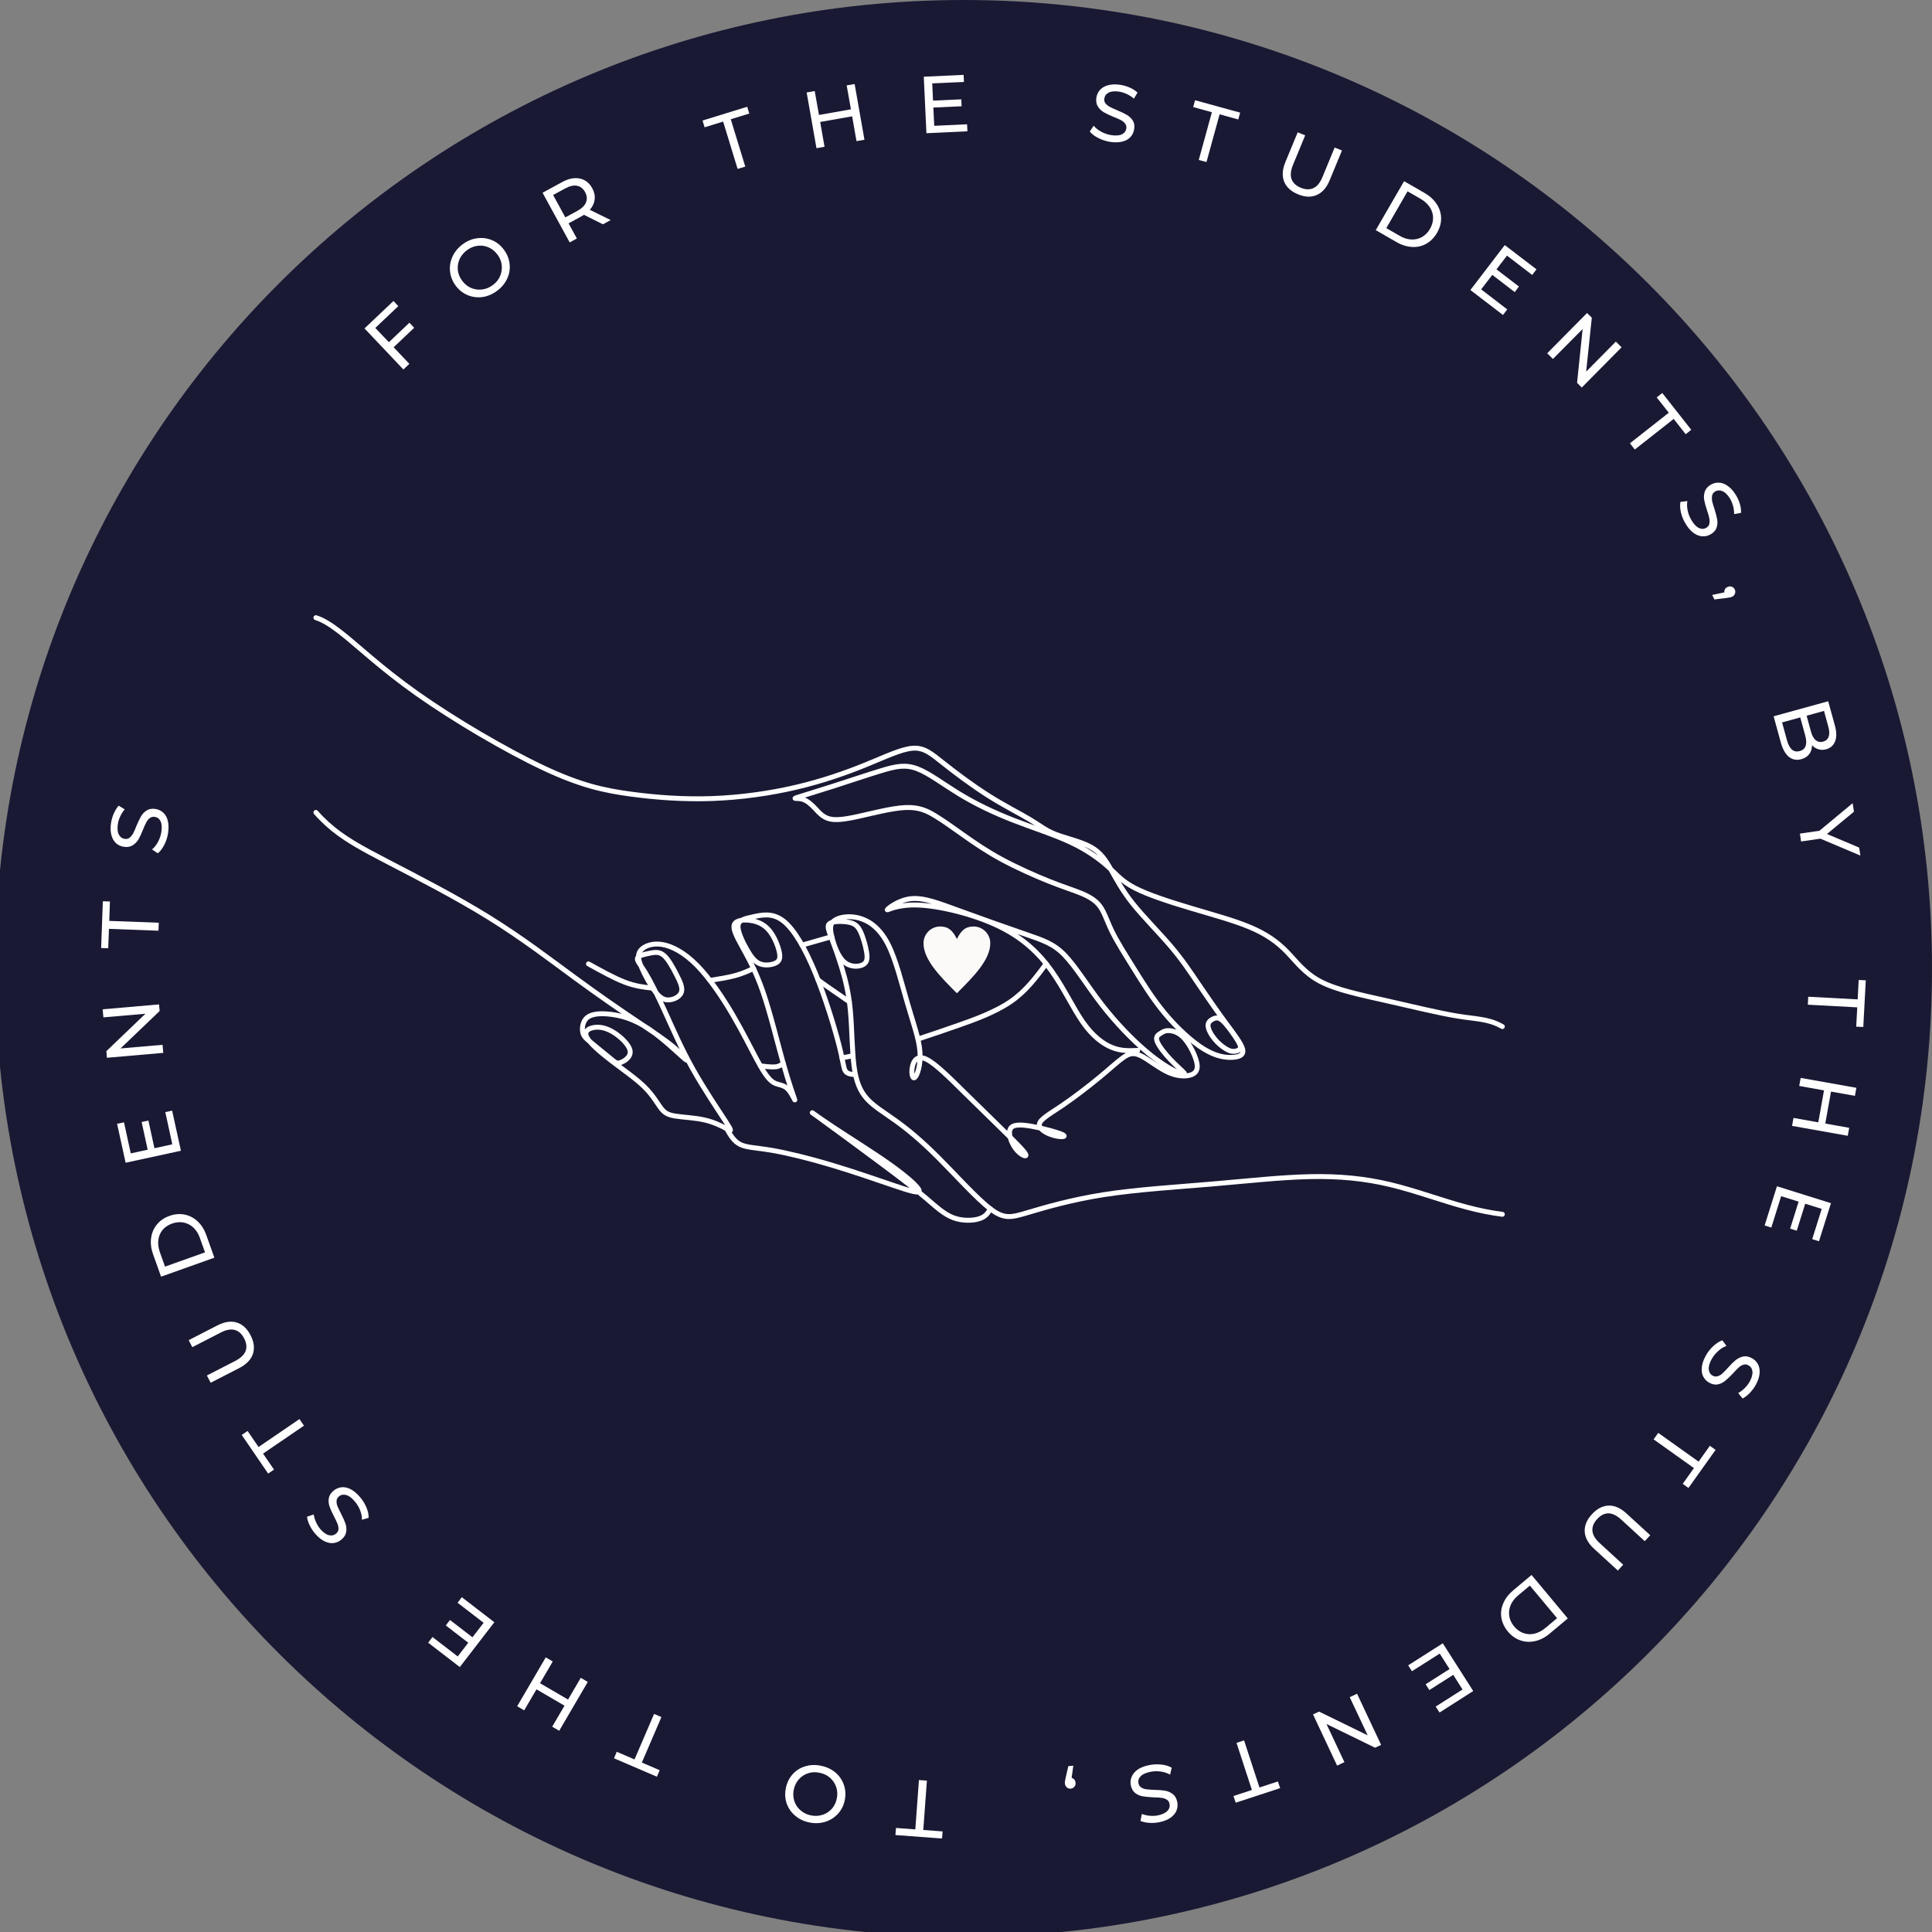 <svg xmlns="http://www.w3.org/2000/svg" xmlns:xlink="http://www.w3.org/1999/xlink" width="100" zoomAndPan="magnify" viewBox="0 0 375 375" height="100" preserveAspectRatio="xMidYMid meet" version="1.0">
	<rect x="0" y="0" width="375" height="375" fill="#808080" stroke="none"/>
	<defs>
		<g />
		<clipPath id="49feb31673">
			<path d="M 187.02 0 C 83.203 0 -0.957 84.16 -0.957 187.98 C -0.957 291.797 83.203 375.957 187.02 375.957 C 290.84 375.957 375 291.797 375 187.98 C 375 84.16 290.84 0 187.02 0 Z M 187.02 0 " clip-rule="nonzero" />
		</clipPath>
		<clipPath id="bf48e895e6">
			<path d="M 32.133 32.133 L 326.883 32.133 L 326.883 326.883 L 32.133 326.883 Z M 32.133 32.133 " clip-rule="nonzero" />
		</clipPath>
	</defs>
	<g clip-path="url(#49feb31673)">
		<rect x="-37.5" width="450" fill="#191934" y="-37.5" height="450" fill-opacity="1" />
	</g>
	<g fill="#FFFFFF" fill-opacity="1">
		<g transform="translate(77.11, 72.841)">
			<g>
				<path d="M -4.266 -9.188 L -1.625 -6.422 L 2.359 -10.203 L 3.281 -9.219 L -0.703 -5.438 L 2.344 -2.219 L 1.188 -1.125 L -6.359 -9.094 L -0.734 -14.422 L 0.203 -13.422 Z M -4.266 -9.188 " />
			</g>
		</g>
	</g>
	<g fill="#FFFFFF" fill-opacity="1">
		<g transform="translate(91.047, 60.27)">
			<g>
				<path d="M 5.422 -3.812 C 4.516 -3.145 3.562 -2.742 2.562 -2.609 C 1.562 -2.484 0.602 -2.613 -0.312 -3 C -1.238 -3.395 -2.008 -4.016 -2.625 -4.859 C -3.25 -5.723 -3.609 -6.648 -3.703 -7.641 C -3.797 -8.629 -3.629 -9.582 -3.203 -10.5 C -2.785 -11.414 -2.125 -12.207 -1.219 -12.875 C -0.344 -13.52 0.598 -13.906 1.609 -14.031 C 2.617 -14.156 3.578 -14.023 4.484 -13.641 C 5.391 -13.254 6.16 -12.625 6.797 -11.75 C 7.422 -10.895 7.781 -9.973 7.875 -8.984 C 7.977 -8.004 7.812 -7.055 7.375 -6.141 C 6.945 -5.234 6.297 -4.457 5.422 -3.812 Z M 4.594 -4.922 C 5.238 -5.391 5.707 -5.961 6 -6.641 C 6.301 -7.328 6.414 -8.035 6.344 -8.766 C 6.27 -9.504 6 -10.191 5.531 -10.828 C 5.051 -11.484 4.473 -11.957 3.797 -12.25 C 3.117 -12.551 2.414 -12.656 1.688 -12.562 C 0.957 -12.477 0.27 -12.203 -0.375 -11.734 C -1.031 -11.254 -1.516 -10.676 -1.828 -10 C -2.141 -9.32 -2.258 -8.613 -2.188 -7.875 C -2.113 -7.145 -1.836 -6.453 -1.359 -5.797 C -0.891 -5.16 -0.316 -4.691 0.359 -4.391 C 1.035 -4.098 1.742 -3.992 2.484 -4.078 C 3.234 -4.16 3.938 -4.441 4.594 -4.922 Z M 4.594 -4.922 " />
			</g>
		</g>
	</g>
	<g fill="#FFFFFF" fill-opacity="1">
		<g transform="translate(109.139, 47.836)">
			<g>
				<path d="M 7.891 -4.297 L 4.203 -6.141 C 3.953 -5.984 3.754 -5.863 3.609 -5.781 L 1.219 -4.484 L 2.828 -1.547 L 1.438 -0.781 L -3.828 -10.422 L -0.047 -12.484 C 1.191 -13.16 2.332 -13.395 3.375 -13.188 C 4.426 -12.977 5.238 -12.352 5.812 -11.312 C 6.219 -10.562 6.375 -9.828 6.281 -9.109 C 6.195 -8.391 5.883 -7.723 5.344 -7.109 L 9.391 -5.125 Z M 2.922 -6.906 C 3.797 -7.383 4.359 -7.938 4.609 -8.562 C 4.859 -9.195 4.797 -9.863 4.422 -10.562 C 4.035 -11.258 3.508 -11.664 2.844 -11.781 C 2.188 -11.906 1.422 -11.727 0.547 -11.25 L -1.781 -9.984 L 0.594 -5.641 Z M 2.922 -6.906 " />
			</g>
		</g>
	</g>
	<g fill="#FFFFFF" fill-opacity="1">
		<g transform="translate(127.256, 38.689)">
			<g />
		</g>
	</g>
	<g fill="#FFFFFF" fill-opacity="1">
		<g transform="translate(139.515, 33.912)">
			<g>
				<path d="M 0.844 -10.312 L -2.75 -9.203 L -3.156 -10.516 L 5.516 -13.188 L 5.922 -11.875 L 2.328 -10.766 L 5.141 -1.578 L 3.656 -1.125 Z M 0.844 -10.312 " />
			</g>
		</g>
	</g>
	<g fill="#FFFFFF" fill-opacity="1">
		<g transform="translate(156.869, 29.046)">
			<g>
				<path d="M 9.016 -12.734 L 10.922 -1.922 L 9.375 -1.656 L 8.531 -6.469 L 2.328 -5.375 L 3.172 -0.562 L 1.609 -0.281 L -0.297 -11.094 L 1.266 -11.375 L 2.094 -6.734 L 8.297 -7.828 L 7.469 -12.469 Z M 9.016 -12.734 " />
			</g>
		</g>
	</g>
	<g fill="#FFFFFF" fill-opacity="1">
		<g transform="translate(178.179, 25.936)">
			<g>
				<path d="M 9.531 -1.812 L 9.594 -0.453 L 1.641 -0.078 L 1.125 -11.047 L 8.859 -11.406 L 8.922 -10.031 L 2.766 -9.75 L 2.922 -6.406 L 8.406 -6.656 L 8.469 -5.312 L 2.984 -5.062 L 3.156 -1.516 Z M 9.531 -1.812 " />
			</g>
		</g>
	</g>
	<g fill="#FFFFFF" fill-opacity="1">
		<g transform="translate(197.593, 25.641)">
			<g />
		</g>
	</g>
	<g fill="#FFFFFF" fill-opacity="1">
		<g transform="translate(210.699, 26.666)">
			<g>
				<path d="M 4.766 0.875 C 3.953 0.738 3.18 0.484 2.453 0.109 C 1.734 -0.254 1.191 -0.672 0.828 -1.141 L 1.578 -2.266 C 1.941 -1.828 2.426 -1.441 3.031 -1.109 C 3.645 -0.773 4.289 -0.551 4.969 -0.438 C 5.875 -0.301 6.57 -0.352 7.062 -0.594 C 7.551 -0.832 7.836 -1.207 7.922 -1.719 C 7.973 -2.082 7.895 -2.398 7.688 -2.672 C 7.488 -2.941 7.219 -3.164 6.875 -3.344 C 6.539 -3.531 6.055 -3.742 5.422 -3.984 C 4.641 -4.305 4.016 -4.602 3.547 -4.875 C 3.078 -5.156 2.691 -5.531 2.391 -6 C 2.098 -6.469 2.004 -7.047 2.109 -7.734 C 2.203 -8.305 2.438 -8.801 2.812 -9.219 C 3.195 -9.645 3.719 -9.945 4.375 -10.125 C 5.039 -10.312 5.832 -10.336 6.75 -10.203 C 7.395 -10.098 8.016 -9.914 8.609 -9.656 C 9.203 -9.395 9.695 -9.07 10.094 -8.688 L 9.391 -7.516 C 8.973 -7.879 8.52 -8.176 8.031 -8.406 C 7.539 -8.633 7.047 -8.789 6.547 -8.875 C 5.672 -9.008 4.988 -8.945 4.5 -8.688 C 4.008 -8.438 3.727 -8.062 3.656 -7.562 C 3.594 -7.188 3.664 -6.863 3.875 -6.594 C 4.094 -6.332 4.375 -6.109 4.719 -5.922 C 5.07 -5.734 5.547 -5.516 6.141 -5.266 C 6.93 -4.941 7.562 -4.641 8.031 -4.359 C 8.5 -4.086 8.879 -3.723 9.172 -3.266 C 9.461 -2.816 9.551 -2.254 9.438 -1.578 C 9.352 -1.004 9.117 -0.504 8.734 -0.078 C 8.359 0.348 7.832 0.645 7.156 0.812 C 6.488 0.988 5.691 1.008 4.766 0.875 Z M 4.766 0.875 " />
			</g>
		</g>
	</g>
	<g fill="#FFFFFF" fill-opacity="1">
		<g transform="translate(228.991, 30.033)">
			<g>
				<path d="M 6.234 -8.25 L 2.609 -9.25 L 2.969 -10.578 L 11.719 -8.172 L 11.359 -6.844 L 7.734 -7.844 L 5.188 1.422 L 3.688 1.016 Z M 6.234 -8.25 " />
			</g>
		</g>
	</g>
	<g fill="#FFFFFF" fill-opacity="1">
		<g transform="translate(246.257, 35.243)">
			<g>
				<path d="M 5.688 2.469 C 4.332 1.914 3.438 1.098 3 0.016 C 2.562 -1.066 2.641 -2.332 3.234 -3.781 L 5.625 -9.562 L 7.078 -8.969 L 4.719 -3.25 C 3.82 -1.07 4.328 0.41 6.234 1.203 C 7.16 1.578 7.977 1.598 8.688 1.266 C 9.406 0.93 9.988 0.211 10.438 -0.891 L 12.797 -6.609 L 14.219 -6.031 L 11.828 -0.25 C 11.234 1.195 10.395 2.148 9.312 2.609 C 8.238 3.078 7.031 3.031 5.688 2.469 Z M 5.688 2.469 " />
			</g>
		</g>
	</g>
	<g fill="#FFFFFF" fill-opacity="1">
		<g transform="translate(265.612, 43.84)">
			<g>
				<path d="M 6.922 -8.672 L 10.938 -6.359 C 11.938 -5.773 12.711 -5.055 13.266 -4.203 C 13.816 -3.348 14.098 -2.441 14.109 -1.484 C 14.117 -0.523 13.852 0.422 13.312 1.359 C 12.77 2.285 12.078 2.988 11.234 3.469 C 10.391 3.945 9.461 4.156 8.453 4.094 C 7.441 4.039 6.438 3.723 5.438 3.141 L 1.422 0.828 Z M 6.047 1.922 C 6.805 2.367 7.562 2.609 8.312 2.641 C 9.07 2.68 9.766 2.523 10.391 2.172 C 11.023 1.816 11.547 1.285 11.953 0.578 C 12.359 -0.129 12.555 -0.844 12.547 -1.562 C 12.547 -2.281 12.336 -2.957 11.922 -3.594 C 11.516 -4.227 10.93 -4.77 10.172 -5.219 L 7.594 -6.703 L 3.469 0.438 Z M 6.047 1.922 " />
			</g>
		</g>
	</g>
	<g fill="#FFFFFF" fill-opacity="1">
		<g transform="translate(284.104, 55.291)">
			<g>
				<path d="M 8.453 4.766 L 7.625 5.844 L 1.297 1 L 7.969 -7.719 L 14.125 -3.016 L 13.297 -1.922 L 8.406 -5.672 L 6.359 -3.016 L 10.719 0.328 L 9.906 1.406 L 5.547 -1.938 L 3.391 0.875 Z M 8.453 4.766 " />
			</g>
		</g>
	</g>
	<g fill="#FFFFFF" fill-opacity="1">
		<g transform="translate(299.139, 67.411)">
			<g>
				<path d="M 15.609 0 L 7.875 7.812 L 6.969 6.891 L 8.047 -3.547 L 2.281 2.266 L 1.172 1.156 L 8.906 -6.656 L 9.828 -5.75 L 8.734 4.719 L 14.5 -1.109 Z M 15.609 0 " />
			</g>
		</g>
	</g>
	<g fill="#FFFFFF" fill-opacity="1">
		<g transform="translate(313.989, 83.03)">
			<g>
				<path d="M 9.922 -2.922 L 7.578 -5.891 L 8.656 -6.75 L 14.281 0.391 L 13.203 1.25 L 10.875 -1.719 L 3.328 4.219 L 2.375 3.016 Z M 9.922 -2.922 " />
			</g>
		</g>
	</g>
	<g fill="#FFFFFF" fill-opacity="1">
		<g transform="translate(324.769, 97.524)">
			<g>
				<path d="M 2.438 4.188 C 2 3.488 1.688 2.742 1.5 1.953 C 1.32 1.16 1.289 0.473 1.406 -0.109 L 2.75 -0.266 C 2.645 0.285 2.664 0.906 2.812 1.594 C 2.957 2.281 3.211 2.914 3.578 3.5 C 4.055 4.281 4.547 4.773 5.047 4.984 C 5.547 5.203 6.008 5.176 6.438 4.906 C 6.758 4.719 6.953 4.457 7.016 4.125 C 7.086 3.789 7.082 3.43 7 3.047 C 6.926 2.672 6.781 2.164 6.562 1.531 C 6.301 0.727 6.117 0.062 6.016 -0.469 C 5.922 -1 5.953 -1.531 6.109 -2.062 C 6.273 -2.594 6.656 -3.047 7.25 -3.422 C 7.75 -3.723 8.281 -3.863 8.844 -3.844 C 9.406 -3.832 9.973 -3.629 10.547 -3.234 C 11.117 -2.848 11.648 -2.266 12.141 -1.484 C 12.484 -0.922 12.75 -0.332 12.938 0.281 C 13.125 0.906 13.195 1.488 13.156 2.031 L 11.828 2.266 C 11.828 1.711 11.754 1.172 11.609 0.641 C 11.461 0.117 11.258 -0.352 11 -0.781 C 10.531 -1.531 10.039 -2.004 9.531 -2.203 C 9.02 -2.41 8.551 -2.383 8.125 -2.125 C 7.801 -1.926 7.609 -1.656 7.547 -1.312 C 7.484 -0.977 7.488 -0.617 7.562 -0.234 C 7.645 0.141 7.789 0.633 8 1.25 C 8.258 2.07 8.438 2.75 8.531 3.281 C 8.625 3.812 8.594 4.332 8.438 4.844 C 8.281 5.363 7.906 5.801 7.312 6.156 C 6.832 6.457 6.305 6.598 5.734 6.578 C 5.16 6.566 4.586 6.363 4.016 5.969 C 3.453 5.582 2.926 4.988 2.438 4.188 Z M 2.438 4.188 " />
			</g>
		</g>
	</g>
	<g fill="#FFFFFF" fill-opacity="1">
		<g transform="translate(334.063, 113.713)">
			<g>
				<path d="M 2.656 0.703 C 2.781 0.973 2.789 1.242 2.688 1.516 C 2.594 1.785 2.41 1.984 2.141 2.109 C 1.992 2.18 1.844 2.227 1.688 2.25 C 1.539 2.281 1.312 2.316 1 2.359 L -1.297 2.641 L -1.734 1.766 L 0.641 1.266 C 0.609 1.047 0.645 0.844 0.75 0.656 C 0.852 0.477 1.008 0.336 1.219 0.234 C 1.5 0.098 1.773 0.07 2.047 0.156 C 2.316 0.25 2.52 0.43 2.656 0.703 Z M 2.656 0.703 " />
			</g>
		</g>
	</g>
	<g fill="#FFFFFF" fill-opacity="1">
		<g transform="translate(339.27, 125.148)">
			<g />
		</g>
	</g>
	<g fill="#FFFFFF" fill-opacity="1">
		<g transform="translate(343.82, 137.454)">
			<g>
				<path d="M 7.891 7.188 C 7.891 7.863 7.711 8.438 7.359 8.906 C 7.016 9.375 6.5 9.707 5.812 9.906 C 4.883 10.156 4.078 10 3.391 9.438 C 2.711 8.883 2.191 7.953 1.828 6.641 L 0.438 1.578 L 11.031 -1.344 L 12.344 3.422 C 12.676 4.629 12.688 5.629 12.375 6.422 C 12.07 7.223 11.492 7.742 10.641 7.984 C 10.086 8.129 9.57 8.125 9.094 7.969 C 8.625 7.82 8.223 7.562 7.891 7.188 Z M 10.219 0.531 L 6.844 1.469 L 7.688 4.562 C 7.906 5.332 8.211 5.883 8.609 6.219 C 9.016 6.551 9.492 6.645 10.047 6.5 C 10.598 6.344 10.957 6.016 11.125 5.516 C 11.301 5.023 11.281 4.395 11.062 3.625 Z M 3.031 6.234 C 3.27 7.086 3.594 7.691 4 8.047 C 4.406 8.398 4.91 8.492 5.516 8.328 C 6.691 8.004 7.039 6.984 6.562 5.266 L 5.609 1.797 L 2.078 2.766 Z M 3.031 6.234 " />
			</g>
		</g>
	</g>
	<g fill="#FFFFFF" fill-opacity="1">
		<g transform="translate(348.741, 157.55)">
			<g>
				<path d="M 4.594 5.234 L 0.844 5.781 L 0.625 4.25 L 4.406 3.703 L 10.859 -1.656 L 11.109 0 L 5.875 4.328 L 12.125 6.969 L 12.359 8.516 Z M 4.594 5.234 " />
			</g>
		</g>
	</g>
	<g fill="#FFFFFF" fill-opacity="1">
		<g transform="translate(350.904, 176.486)">
			<g />
		</g>
	</g>
	<g fill="#FFFFFF" fill-opacity="1">
		<g transform="translate(351.179, 189.636)">
			<g>
				<path d="M 9.391 4.344 L 9.594 0.578 L 10.969 0.641 L 10.484 9.703 L 9.109 9.641 L 9.312 5.891 L -0.281 5.375 L -0.203 3.828 Z M 9.391 4.344 " />
			</g>
		</g>
	</g>
	<g fill="#FFFFFF" fill-opacity="1">
		<g transform="translate(349.789, 207.612)">
			<g>
				<path d="M 8.859 12.844 L -1.953 10.922 L -1.672 9.375 L 3.141 10.234 L 4.25 4.031 L -0.562 3.172 L -0.281 1.609 L 10.531 3.531 L 10.25 5.094 L 5.609 4.266 L 4.5 10.469 L 9.141 11.297 Z M 8.859 12.844 " />
			</g>
		</g>
	</g>
	<g fill="#FFFFFF" fill-opacity="1">
		<g transform="translate(345.389, 228.692)">
			<g>
				<path d="M -1.578 9.578 L -2.875 9.172 L -0.484 1.562 L 10 4.844 L 7.672 12.234 L 6.359 11.828 L 8.203 5.953 L 5 4.953 L 3.359 10.188 L 2.078 9.781 L 3.719 4.547 L 0.328 3.484 Z M -1.578 9.578 " />
			</g>
		</g>
	</g>
	<g fill="#FFFFFF" fill-opacity="1">
		<g transform="translate(333.533, 258.982)">
			<g>
				<path d="M -2.453 4.172 C -2.055 3.453 -1.555 2.816 -0.953 2.266 C -0.359 1.723 0.219 1.359 0.781 1.172 L 1.578 2.266 C 1.047 2.441 0.52 2.758 0 3.219 C -0.531 3.688 -0.961 4.219 -1.297 4.812 C -1.734 5.613 -1.922 6.285 -1.859 6.828 C -1.805 7.379 -1.555 7.781 -1.109 8.031 C -0.785 8.207 -0.457 8.242 -0.125 8.141 C 0.195 8.047 0.5 7.867 0.781 7.609 C 1.07 7.348 1.441 6.969 1.891 6.469 C 2.453 5.844 2.941 5.359 3.359 5.016 C 3.785 4.672 4.27 4.438 4.812 4.312 C 5.352 4.195 5.926 4.312 6.531 4.656 C 7.039 4.938 7.426 5.32 7.688 5.812 C 7.957 6.312 8.062 6.906 8 7.594 C 7.945 8.281 7.695 9.031 7.25 9.844 C 6.926 10.414 6.539 10.93 6.094 11.391 C 5.645 11.859 5.18 12.219 4.703 12.469 L 3.844 11.406 C 4.32 11.145 4.754 10.816 5.141 10.422 C 5.523 10.035 5.836 9.625 6.078 9.188 C 6.504 8.414 6.68 7.754 6.609 7.203 C 6.547 6.66 6.289 6.27 5.844 6.031 C 5.508 5.844 5.18 5.801 4.859 5.906 C 4.535 6.008 4.227 6.191 3.938 6.453 C 3.645 6.723 3.281 7.102 2.844 7.594 C 2.25 8.219 1.742 8.695 1.328 9.031 C 0.922 9.375 0.457 9.602 -0.062 9.719 C -0.594 9.844 -1.16 9.738 -1.766 9.406 C -2.266 9.125 -2.648 8.734 -2.922 8.234 C -3.191 7.734 -3.289 7.133 -3.219 6.438 C -3.156 5.75 -2.898 4.992 -2.453 4.172 Z M -2.453 4.172 " />
			</g>
		</g>
	</g>
	<g fill="#FFFFFF" fill-opacity="1">
		<g transform="translate(324.086, 275)">
			<g>
				<path d="M 5.609 8.703 L 7.797 5.625 L 8.906 6.422 L 3.641 13.812 L 2.531 13.016 L 4.703 9.953 L -3.125 4.375 L -2.219 3.125 Z M 5.609 8.703 " />
			</g>
		</g>
	</g>
	<g fill="#FFFFFF" fill-opacity="1">
		<g transform="translate(313.263, 289.424)">
			<g>
				<path d="M -4.281 4.5 C -3.289 3.414 -2.207 2.852 -1.031 2.812 C 0.133 2.77 1.289 3.281 2.438 4.344 L 7.047 8.562 L 5.984 9.719 L 1.422 5.531 C -0.305 3.945 -1.867 3.914 -3.266 5.438 C -3.941 6.176 -4.242 6.938 -4.172 7.719 C -4.109 8.5 -3.641 9.289 -2.766 10.094 L 1.797 14.281 L 0.766 15.422 L -3.844 11.203 C -5 10.141 -5.609 9.023 -5.672 7.859 C -5.734 6.691 -5.27 5.57 -4.281 4.5 Z M -4.281 4.5 " />
			</g>
		</g>
	</g>
	<g fill="#FFFFFF" fill-opacity="1">
		<g transform="translate(298.541, 304.653)">
			<g>
				<path d="M 5.766 9.484 L 2.203 12.469 C 1.316 13.207 0.379 13.68 -0.609 13.891 C -1.598 14.109 -2.547 14.055 -3.453 13.734 C -4.367 13.422 -5.172 12.852 -5.859 12.031 C -6.547 11.195 -6.969 10.301 -7.125 9.344 C -7.281 8.395 -7.156 7.457 -6.75 6.531 C -6.352 5.602 -5.711 4.77 -4.828 4.031 L -1.266 1.047 Z M -3.875 5.016 C -4.551 5.578 -5.035 6.207 -5.328 6.906 C -5.617 7.602 -5.707 8.305 -5.594 9.016 C -5.488 9.734 -5.176 10.406 -4.656 11.031 C -4.133 11.656 -3.531 12.086 -2.844 12.328 C -2.156 12.578 -1.441 12.613 -0.703 12.438 C 0.023 12.27 0.727 11.906 1.406 11.344 L 3.688 9.438 L -1.594 3.109 Z M -3.875 5.016 " />
			</g>
		</g>
	</g>
	<g fill="#FFFFFF" fill-opacity="1">
		<g transform="translate(281.435, 318.087)">
			<g>
				<path d="M -7.375 6.297 L -8.109 5.156 L -1.391 0.875 L 4.516 10.141 L -2.016 14.312 L -2.766 13.156 L 2.438 9.844 L 0.641 7 L -4 9.953 L -4.719 8.828 L -0.078 5.875 L -1.984 2.875 Z M -7.375 6.297 " />
			</g>
		</g>
	</g>
	<g fill="#FFFFFF" fill-opacity="1">
		<g transform="translate(264.888, 328.046)">
			<g>
				<path d="M -5.359 14.656 L -10.031 4.719 L -8.859 4.172 L 0.578 8.781 L -2.906 1.375 L -1.484 0.703 L 3.188 10.641 L 2.016 11.188 L -7.422 6.578 L -3.938 13.984 Z M -5.359 14.656 " />
			</g>
		</g>
	</g>
	<g fill="#FFFFFF" fill-opacity="1">
		<g transform="translate(245.117, 336.621)">
			<g>
				<path d="M -0.656 10.328 L 2.922 9.156 L 3.359 10.453 L -5.266 13.281 L -5.703 11.984 L -2.125 10.812 L -5.109 1.672 L -3.641 1.188 Z M -0.656 10.328 " />
			</g>
		</g>
	</g>
	<g fill="#FFFFFF" fill-opacity="1">
		<g transform="translate(227.803, 341.77)">
			<g>
				<path d="M -4.781 0.844 C -3.969 0.676 -3.156 0.641 -2.344 0.734 C -1.539 0.836 -0.883 1.039 -0.375 1.344 L -0.688 2.688 C -1.188 2.395 -1.781 2.195 -2.469 2.094 C -3.156 1.988 -3.836 2.004 -4.516 2.141 C -5.41 2.328 -6.047 2.617 -6.422 3.016 C -6.797 3.41 -6.93 3.859 -6.828 4.359 C -6.754 4.723 -6.57 5 -6.281 5.188 C -5.988 5.375 -5.656 5.488 -5.281 5.531 C -4.906 5.582 -4.379 5.617 -3.703 5.641 C -2.848 5.66 -2.148 5.719 -1.609 5.812 C -1.078 5.914 -0.594 6.133 -0.156 6.469 C 0.281 6.801 0.566 7.312 0.703 8 C 0.816 8.57 0.77 9.117 0.562 9.641 C 0.363 10.16 -0.016 10.625 -0.578 11.031 C -1.141 11.438 -1.875 11.734 -2.781 11.922 C -3.426 12.047 -4.07 12.086 -4.719 12.047 C -5.363 12.004 -5.938 11.879 -6.438 11.672 L -6.172 10.312 C -5.672 10.508 -5.145 10.629 -4.594 10.672 C -4.051 10.711 -3.535 10.688 -3.047 10.594 C -2.18 10.406 -1.562 10.109 -1.188 9.703 C -0.82 9.305 -0.691 8.859 -0.797 8.359 C -0.867 7.984 -1.051 7.707 -1.344 7.531 C -1.633 7.352 -1.973 7.238 -2.359 7.188 C -2.742 7.133 -3.266 7.102 -3.922 7.094 C -4.785 7.051 -5.484 6.984 -6.016 6.891 C -6.547 6.797 -7.023 6.586 -7.453 6.266 C -7.879 5.941 -8.164 5.441 -8.312 4.766 C -8.426 4.203 -8.375 3.656 -8.156 3.125 C -7.945 2.594 -7.562 2.125 -7 1.719 C -6.438 1.32 -5.695 1.031 -4.781 0.844 Z M -4.781 0.844 " />
			</g>
		</g>
	</g>
	<g fill="#FFFFFF" fill-opacity="1">
		<g transform="translate(209.407, 344.936)">
			<g>
				<path d="M -1.562 2.234 C -1.863 2.266 -2.117 2.188 -2.328 2 C -2.547 1.812 -2.672 1.57 -2.703 1.281 C -2.723 1.125 -2.723 0.969 -2.703 0.812 C -2.68 0.664 -2.633 0.438 -2.562 0.125 L -2.047 -2.125 L -1.078 -2.219 L -1.406 0.156 C -1.195 0.207 -1.023 0.312 -0.891 0.469 C -0.754 0.633 -0.672 0.832 -0.641 1.062 C -0.609 1.363 -0.68 1.625 -0.859 1.844 C -1.035 2.07 -1.27 2.203 -1.562 2.234 Z M -1.562 2.234 " />
			</g>
		</g>
	</g>
	<g fill="#FFFFFF" fill-opacity="1">
		<g transform="translate(196.879, 345.9)">
			<g />
		</g>
	</g>
	<g fill="#FFFFFF" fill-opacity="1">
		<g transform="translate(183.724, 345.899)">
			<g>
				<path d="M -4.516 9.297 L -0.766 9.578 L -0.875 10.953 L -9.922 10.281 L -9.812 8.906 L -6.062 9.188 L -5.359 -0.391 L -3.812 -0.281 Z M -4.516 9.297 " />
			</g>
		</g>
	</g>
	<g fill="#FFFFFF" fill-opacity="1">
		<g transform="translate(165.785, 344.148)">
			<g>
				<path d="M -6.453 -1.422 C -5.359 -1.203 -4.426 -0.77 -3.656 -0.125 C -2.883 0.52 -2.332 1.316 -2 2.266 C -1.664 3.211 -1.602 4.203 -1.812 5.234 C -2.02 6.273 -2.457 7.16 -3.125 7.891 C -3.801 8.629 -4.617 9.148 -5.578 9.453 C -6.547 9.766 -7.578 9.812 -8.672 9.594 C -9.742 9.375 -10.664 8.938 -11.438 8.281 C -12.219 7.625 -12.77 6.828 -13.094 5.891 C -13.414 4.961 -13.469 3.973 -13.25 2.922 C -13.039 1.879 -12.609 0.988 -11.953 0.25 C -11.297 -0.488 -10.484 -1.004 -9.516 -1.297 C -8.547 -1.598 -7.523 -1.641 -6.453 -1.422 Z M -6.734 -0.062 C -7.516 -0.227 -8.254 -0.191 -8.953 0.047 C -9.66 0.285 -10.258 0.68 -10.75 1.234 C -11.238 1.797 -11.562 2.461 -11.719 3.234 C -11.875 4.023 -11.832 4.77 -11.594 5.469 C -11.363 6.164 -10.969 6.754 -10.406 7.234 C -9.844 7.723 -9.172 8.051 -8.391 8.219 C -7.586 8.375 -6.832 8.336 -6.125 8.109 C -5.426 7.879 -4.828 7.488 -4.328 6.938 C -3.836 6.383 -3.516 5.711 -3.359 4.922 C -3.203 4.148 -3.242 3.41 -3.484 2.703 C -3.723 2.004 -4.125 1.406 -4.688 0.906 C -5.25 0.414 -5.93 0.094 -6.734 -0.062 Z M -6.734 -0.062 " />
			</g>
		</g>
	</g>
	<g fill="#FFFFFF" fill-opacity="1">
		<g transform="translate(144.332, 339.09)">
			<g />
		</g>
	</g>
	<g fill="#FFFFFF" fill-opacity="1">
		<g transform="translate(131.896, 334.799)">
			<g>
				<path d="M -7.312 7.312 L -3.859 8.797 L -4.391 10.062 L -12.719 6.484 L -12.188 5.219 L -8.734 6.703 L -4.938 -2.125 L -3.516 -1.516 Z M -7.312 7.312 " />
			</g>
		</g>
	</g>
	<g fill="#FFFFFF" fill-opacity="1">
		<g transform="translate(115.509, 327.289)">
			<g>
				<path d="M -15.125 3.891 L -9.578 -5.594 L -8.219 -4.797 L -10.688 -0.578 L -5.25 2.594 L -2.781 -1.625 L -1.422 -0.828 L -6.969 8.656 L -8.328 7.859 L -5.938 3.781 L -11.375 0.609 L -13.766 4.688 Z M -15.125 3.891 " />
			</g>
		</g>
	</g>
	<g fill="#FFFFFF" fill-opacity="1">
		<g transform="translate(97.248, 315.874)">
			<g>
				<path d="M -8.438 -4.781 L -7.609 -5.859 L -1.297 -1 L -8 7.703 L -14.141 2.969 L -13.297 1.875 L -8.406 5.641 L -6.359 2.984 L -10.719 -0.375 L -9.906 -1.438 L -5.547 1.922 L -3.375 -0.891 Z M -8.438 -4.781 " />
			</g>
		</g>
	</g>
	<g fill="#FFFFFF" fill-opacity="1">
		<g transform="translate(82.252, 303.542)">
			<g />
		</g>
	</g>
	<g fill="#FFFFFF" fill-opacity="1">
		<g transform="translate(72.921, 294.281)">
			<g>
				<path d="M -3.078 -3.734 C -2.535 -3.117 -2.109 -2.438 -1.797 -1.688 C -1.484 -0.938 -1.344 -0.266 -1.375 0.328 L -2.672 0.703 C -2.648 0.141 -2.766 -0.469 -3.016 -1.125 C -3.273 -1.781 -3.629 -2.363 -4.078 -2.875 C -4.672 -3.57 -5.234 -3.984 -5.766 -4.109 C -6.305 -4.242 -6.77 -4.145 -7.156 -3.812 C -7.438 -3.57 -7.582 -3.281 -7.594 -2.938 C -7.613 -2.594 -7.551 -2.242 -7.406 -1.891 C -7.258 -1.547 -7.031 -1.07 -6.719 -0.469 C -6.332 0.289 -6.051 0.922 -5.875 1.422 C -5.695 1.93 -5.645 2.461 -5.719 3.016 C -5.789 3.566 -6.094 4.07 -6.625 4.531 C -7.062 4.906 -7.562 5.133 -8.125 5.219 C -8.688 5.301 -9.281 5.191 -9.906 4.891 C -10.531 4.598 -11.145 4.102 -11.75 3.406 C -12.176 2.906 -12.531 2.363 -12.812 1.781 C -13.102 1.195 -13.273 0.641 -13.328 0.109 L -12.031 -0.328 C -11.945 0.203 -11.789 0.711 -11.562 1.203 C -11.332 1.703 -11.055 2.145 -10.734 2.531 C -10.148 3.195 -9.594 3.586 -9.062 3.703 C -8.531 3.828 -8.07 3.723 -7.688 3.391 C -7.395 3.148 -7.238 2.859 -7.219 2.516 C -7.207 2.172 -7.273 1.816 -7.422 1.453 C -7.578 1.086 -7.801 0.617 -8.094 0.047 C -8.488 -0.711 -8.773 -1.348 -8.953 -1.859 C -9.129 -2.367 -9.18 -2.891 -9.109 -3.422 C -9.035 -3.961 -8.738 -4.457 -8.219 -4.906 C -7.789 -5.281 -7.289 -5.508 -6.719 -5.594 C -6.156 -5.676 -5.562 -5.566 -4.938 -5.266 C -4.312 -4.961 -3.691 -4.453 -3.078 -3.734 Z M -3.078 -3.734 " />
			</g>
		</g>
	</g>
	<g fill="#FFFFFF" fill-opacity="1">
		<g transform="translate(61.154, 279.877)">
			<g>
				<path d="M -10.094 2.266 L -7.969 5.375 L -9.109 6.141 L -14.234 -1.359 L -13.094 -2.125 L -10.969 0.984 L -3.031 -4.438 L -2.156 -3.156 Z M -10.094 2.266 " />
			</g>
		</g>
	</g>
	<g fill="#FFFFFF" fill-opacity="1">
		<g transform="translate(51.358, 264.735)">
			<g>
				<path d="M -2.734 -5.578 C -2.055 -4.273 -1.898 -3.066 -2.266 -1.953 C -2.641 -0.836 -3.52 0.078 -4.906 0.797 L -10.469 3.656 L -11.203 2.25 L -5.703 -0.578 C -3.609 -1.66 -3.031 -3.117 -3.969 -4.953 C -4.426 -5.836 -5.035 -6.383 -5.797 -6.594 C -6.566 -6.801 -7.477 -6.629 -8.531 -6.078 L -14.031 -3.25 L -14.734 -4.609 L -9.172 -7.469 C -7.773 -8.188 -6.52 -8.375 -5.406 -8.031 C -4.289 -7.688 -3.398 -6.867 -2.734 -5.578 Z M -2.734 -5.578 " />
			</g>
		</g>
	</g>
	<g fill="#FFFFFF" fill-opacity="1">
		<g transform="translate(42.156, 245.661)">
			<g>
				<path d="M -10.891 2.141 L -12.453 -2.234 C -12.836 -3.316 -12.961 -4.359 -12.828 -5.359 C -12.691 -6.367 -12.316 -7.242 -11.703 -7.984 C -11.098 -8.734 -10.285 -9.289 -9.266 -9.656 C -8.254 -10.02 -7.27 -10.102 -6.312 -9.906 C -5.363 -9.719 -4.52 -9.273 -3.781 -8.578 C -3.051 -7.891 -2.492 -7.004 -2.109 -5.922 L -0.547 -1.547 Z M -3.359 -5.375 C -3.648 -6.207 -4.07 -6.879 -4.625 -7.391 C -5.188 -7.91 -5.82 -8.238 -6.531 -8.375 C -7.238 -8.508 -7.977 -8.441 -8.75 -8.172 C -9.52 -7.898 -10.133 -7.488 -10.594 -6.938 C -11.051 -6.383 -11.328 -5.734 -11.422 -4.984 C -11.516 -4.234 -11.414 -3.441 -11.125 -2.609 L -10.125 0.188 L -2.359 -2.578 Z M -3.359 -5.375 " />
			</g>
		</g>
	</g>
	<g fill="#FFFFFF" fill-opacity="1">
		<g transform="translate(35.46, 224.968)">
			<g>
				<path d="M -3.375 -9.109 L -2.047 -9.391 L -0.344 -1.609 L -11.078 0.719 L -12.734 -6.844 L -11.391 -7.125 L -10.078 -1.094 L -6.797 -1.812 L -7.969 -7.188 L -6.656 -7.469 L -5.484 -2.094 L -2.016 -2.859 Z M -3.375 -9.109 " />
			</g>
		</g>
	</g>
	<g fill="#FFFFFF" fill-opacity="1">
		<g transform="translate(31.833, 206.001)">
			<g>
				<path d="M -11.906 -10.094 L -0.969 -11.047 L -0.844 -9.766 L -8.438 -2.5 L -0.281 -3.203 L -0.141 -1.641 L -11.078 -0.688 L -11.188 -1.969 L -3.609 -9.234 L -11.766 -8.531 Z M -11.906 -10.094 " />
			</g>
		</g>
	</g>
	<g fill="#FFFFFF" fill-opacity="1">
		<g transform="translate(30.617, 184.479)">
			<g>
				<path d="M -9.469 -4.188 L -9.609 -0.422 L -10.984 -0.469 L -10.656 -9.547 L -9.281 -9.5 L -9.406 -5.734 L 0.203 -5.375 L 0.141 -3.828 Z M -9.469 -4.188 " />
			</g>
		</g>
	</g>
	<g fill="#FFFFFF" fill-opacity="1">
		<g transform="translate(31.769, 166.456)">
			<g>
				<path d="M 0.859 -4.766 C 0.734 -3.953 0.484 -3.18 0.109 -2.453 C -0.266 -1.734 -0.68 -1.191 -1.141 -0.828 L -2.266 -1.578 C -1.828 -1.93 -1.441 -2.414 -1.109 -3.031 C -0.773 -3.645 -0.555 -4.289 -0.453 -4.969 C -0.316 -5.875 -0.367 -6.57 -0.609 -7.062 C -0.848 -7.551 -1.223 -7.832 -1.734 -7.906 C -2.098 -7.957 -2.414 -7.879 -2.688 -7.672 C -2.957 -7.473 -3.18 -7.203 -3.359 -6.859 C -3.547 -6.523 -3.766 -6.047 -4.016 -5.422 C -4.328 -4.629 -4.617 -4 -4.891 -3.531 C -5.172 -3.07 -5.539 -2.691 -6 -2.391 C -6.469 -2.086 -7.047 -1.988 -7.734 -2.094 C -8.316 -2.176 -8.816 -2.406 -9.234 -2.781 C -9.66 -3.164 -9.961 -3.688 -10.141 -4.344 C -10.328 -5.008 -10.352 -5.801 -10.219 -6.719 C -10.113 -7.375 -9.93 -7.992 -9.672 -8.578 C -9.41 -9.172 -9.098 -9.672 -8.734 -10.078 L -7.562 -9.359 C -7.906 -8.961 -8.191 -8.516 -8.422 -8.016 C -8.66 -7.516 -8.816 -7.016 -8.891 -6.516 C -9.023 -5.641 -8.961 -4.957 -8.703 -4.469 C -8.453 -3.988 -8.07 -3.707 -7.562 -3.625 C -7.195 -3.57 -6.879 -3.648 -6.609 -3.859 C -6.336 -4.078 -6.109 -4.359 -5.922 -4.703 C -5.734 -5.047 -5.523 -5.52 -5.297 -6.125 C -4.961 -6.914 -4.66 -7.547 -4.391 -8.016 C -4.117 -8.484 -3.754 -8.863 -3.297 -9.156 C -2.836 -9.445 -2.27 -9.539 -1.594 -9.438 C -1.02 -9.352 -0.52 -9.117 -0.094 -8.734 C 0.332 -8.359 0.629 -7.832 0.797 -7.156 C 0.973 -6.488 0.992 -5.691 0.859 -4.766 Z M 0.859 -4.766 " />
			</g>
		</g>
	</g>
	<path stroke-linecap="round" transform="matrix(0.069, 0, 0, -0.069, 31.647, 327.09)" fill="none" stroke-linejoin="round" d="M 1947.858 1717.517 C 1936.491 1718.305 1925.181 1719.037 1919.497 1727.534 C 1913.87 1736.031 1913.87 1752.181 1901.153 1801.812 C 1888.379 1851.5 1863.001 1934.669 1834.753 2003.376 C 1806.448 2072.083 1775.218 2126.385 1744.662 2150.019 C 1714.051 2173.709 1684.002 2166.732 1660.311 2161.555 C 1636.621 2156.378 1619.346 2152.945 1617.601 2136.739 C 1615.913 2120.589 1629.7 2091.666 1641.854 2070.339 C 1654.009 2049.012 1664.363 2035.113 1678.825 2029.317 C 1693.286 2023.577 1711.743 2025.885 1722.716 2031.118 C 1733.689 2036.238 1737.122 2044.342 1733.689 2061.729 C 1730.2 2079.005 1719.79 2105.565 1705.328 2122.896 C 1690.923 2140.228 1672.466 2148.331 1652.827 2151.145 C 1633.189 2154.071 1612.368 2151.764 1607.247 2140.228 C 1602.014 2128.692 1612.368 2107.872 1628.574 2078.442 C 1644.724 2049.012 1666.67 2010.86 1687.434 1950.819 C 1708.255 1890.721 1727.893 1808.79 1744.662 1749.311 C 1761.431 1689.832 1775.218 1652.862 1777.018 1647.066 C 1778.65 1641.326 1768.352 1666.704 1756.198 1678.296 C 1744.043 1689.832 1730.2 1687.525 1716.92 1695.628 C 1703.697 1703.675 1690.923 1722.132 1673.029 1755.05 C 1655.134 1787.969 1632.007 1835.293 1602.633 1885.544 C 1573.147 1935.794 1537.358 1988.914 1502.133 2024.703 C 1466.85 2060.548 1432.243 2079.005 1403.939 2083.619 C 1375.691 2088.233 1353.689 2079.005 1343.897 2067.469 C 1334.05 2055.877 1336.357 2042.034 1345.642 2020.145 C 1354.87 1998.143 1371.076 1968.15 1384.919 1950.256 C 1398.762 1932.361 1410.298 1926.622 1424.14 1927.747 C 1438.039 1928.929 1454.189 1936.919 1458.241 1949.693 C 1462.292 1962.41 1454.189 1979.686 1443.779 1999.887 C 1433.425 2020.145 1420.708 2043.216 1407.991 2053.57 C 1395.329 2063.98 1382.612 2061.729 1368.15 2058.803 C 1353.689 2055.877 1337.539 2052.445 1334.669 2045.523 C 1331.799 2038.546 1342.209 2028.192 1356.615 2004.501 C 1371.076 1980.811 1389.477 1943.841 1410.917 1897.136 C 1432.243 1850.374 1456.496 1793.765 1489.415 1734.849 C 1522.278 1675.989 1563.919 1614.766 1582.995 1585.28 C 1602.014 1555.85 1598.582 1558.157 1585.864 1565.134 C 1573.147 1572.056 1551.201 1583.535 1523.459 1589.894 C 1495.774 1596.309 1462.292 1597.434 1440.909 1600.923 C 1419.526 1604.356 1410.298 1610.095 1399.944 1623.994 C 1389.477 1637.837 1377.942 1659.783 1353.689 1683.473 C 1329.492 1707.163 1292.522 1732.542 1260.166 1757.358 C 1227.866 1782.173 1200.124 1806.482 1192.077 1822.632 C 1183.974 1838.782 1195.51 1846.885 1210.534 1849.755 C 1225.502 1852.681 1243.959 1850.374 1265.399 1837.6 C 1286.782 1824.939 1310.979 1801.812 1313.849 1784.537 C 1316.775 1767.205 1298.261 1755.613 1287.345 1751.618 C 1276.315 1747.566 1272.883 1751.055 1258.984 1762.591 C 1245.141 1774.126 1220.888 1793.765 1205.301 1806.482 C 1189.714 1819.2 1182.792 1824.939 1180.485 1837.094 C 1178.178 1849.192 1180.485 1867.649 1193.203 1878.06 C 1205.92 1888.414 1229.048 1890.721 1258.421 1887.288 C 1287.907 1883.856 1323.696 1874.627 1365.281 1846.885 C 1406.865 1819.2 1454.189 1772.945 1468.032 1761.409 C 1481.931 1749.873 1462.292 1772.945 1436.295 1794.947 C 1410.298 1816.836 1377.942 1837.6 1332.362 1868.268 C 1286.782 1898.824 1227.866 1939.283 1158.539 1990.096 C 1089.269 2040.909 1009.589 2102.076 915.447 2160.373 C 821.305 2218.727 712.758 2274.154 633.865 2315.176 C 555.029 2356.141 505.848 2382.758 461.393 2423.104 C 450.589 2432.952 440.067 2443.531 429.994 2455.066 M 429.994 3002.868 C 449.351 2996.96 471.128 2983.511 496.225 2964.153 C 546.476 2925.495 610.006 2863.146 714.558 2789.206 C 818.998 2715.378 964.516 2629.902 1070.193 2580.214 C 1175.871 2530.526 1241.709 2516.74 1313.849 2506.892 C 1386.045 2497.045 1464.6 2491.249 1544.843 2494.119 C 1625.142 2497.045 1707.129 2508.58 1781.07 2525.912 C 1854.898 2543.244 1920.735 2566.315 1976.163 2588.88 C 2031.59 2611.388 2076.663 2633.334 2108.963 2635.641 C 2141.319 2637.948 2160.958 2620.617 2194.439 2594.057 C 2227.977 2567.497 2275.301 2531.708 2320.937 2502.841 C 2366.517 2473.917 2410.409 2452.028 2439.276 2434.696 C 2468.143 2417.365 2482.042 2404.703 2510.291 2393.674 C 2538.595 2382.758 2581.305 2373.529 2609.666 2357.886 C 2637.914 2342.298 2651.757 2320.353 2666.781 2293.793 C 2681.806 2267.232 2698.012 2236.058 2728.005 2198.525 C 2758.053 2160.992 2801.889 2117.157 2834.808 2078.442 C 2867.726 2039.784 2889.672 2006.246 2913.925 1970.457 C 2938.178 1934.669 2964.738 1896.517 2988.372 1864.217 C 3012.119 1831.861 3032.883 1805.301 3036.934 1789.151 C 3040.93 1772.945 3028.269 1767.205 3008.63 1766.08 C 2989.047 1764.898 2962.431 1768.387 2928.387 1789.151 C 2894.286 1809.915 2852.758 1848.011 2818.095 1889.595 C 2783.432 1931.18 2755.746 1976.197 2730.874 2016.037 C 2706.059 2055.877 2684.113 2090.54 2669.651 2119.97 C 2655.246 2149.456 2648.324 2173.709 2635.607 2191.041 C 2622.89 2208.373 2604.433 2218.727 2581.868 2228.011 C 2559.359 2237.184 2532.855 2245.287 2493.578 2260.874 C 2454.301 2276.461 2402.362 2299.589 2359.596 2322.66 C 2316.886 2345.731 2283.404 2368.859 2253.918 2389.623 C 2224.488 2410.443 2199.11 2428.956 2174.801 2443.925 C 2150.604 2459.005 2127.476 2470.485 2088.199 2468.797 C 2048.922 2467.052 1993.494 2452.028 1953.654 2443.418 C 1913.87 2434.696 1889.505 2432.389 1872.286 2437.566 C 1854.898 2442.799 1844.544 2455.46 1833.571 2467.052 C 1822.598 2478.532 1811.006 2488.942 1797.782 2492.431 C 1784.502 2495.919 1769.478 2492.431 1783.377 2497.045 C 1797.163 2501.715 1839.93 2514.376 1886.691 2529.401 C 1933.453 2544.369 1984.266 2561.757 2022.98 2573.293 C 2061.639 2584.828 2088.199 2590.568 2121.737 2577.907 C 2155.162 2565.189 2195.621 2533.959 2241.257 2506.273 C 2286.837 2478.532 2337.65 2454.335 2392.515 2432.952 C 2447.379 2411.625 2506.239 2393.112 2553.057 2371.109 C 2599.818 2349.276 2634.425 2323.841 2658.734 2301.896 C 2682.987 2279.95 2696.83 2261.493 2733.8 2242.417 C 2770.714 2223.341 2830.756 2203.758 2890.854 2185.864 C 2950.839 2167.913 3010.993 2151.764 3056.517 2132.688 C 3102.209 2113.612 3133.384 2091.666 3160.506 2063.98 C 3187.629 2036.238 3210.757 2002.757 3256.336 1979.123 C 3301.973 1955.433 3370.061 1941.59 3441.694 1925.384 C 3513.272 1909.234 3588.338 1890.721 3641.458 1882.111 C 3694.634 1873.445 3725.809 1874.627 3762.16 1855.495 C 3763.961 1854.594 3765.705 1853.582 3767.506 1852.625 M 3767.506 1324.574 C 3735.994 1328.457 3702.118 1335.378 3667.511 1344.551 C 3597.622 1362.951 3524.864 1390.693 3452.667 1408.025 C 3380.527 1425.356 3308.894 1432.278 3226.85 1430.533 C 3144.919 1428.845 3052.522 1418.435 2950.839 1409.769 C 2849.269 1401.103 2738.415 1394.238 2646.017 1379.777 C 2553.62 1365.315 2479.735 1343.369 2432.917 1329.526 C 2386.156 1315.627 2366.517 1309.888 2327.24 1339.936 C 2287.962 1369.929 2229.102 1435.767 2180.653 1484.216 C 2132.091 1532.778 2093.995 1563.953 2061.076 1587.587 C 2028.157 1611.277 2000.472 1627.427 1980.833 1648.81 C 1961.194 1670.137 1949.659 1696.753 1943.807 1741.208 C 1938.067 1785.662 1938.067 1848.011 1933.453 1897.698 C 1928.838 1947.33 1919.61 1984.356 1909.2 2018.344 C 1898.789 2052.445 1887.254 2083.619 1879.151 2104.946 C 1871.104 2126.385 1866.546 2137.865 1876.9 2143.661 C 1887.254 2149.456 1912.632 2149.456 1929.401 2145.968 C 1946.17 2142.535 1954.273 2135.614 1961.813 2119.97 C 1969.241 2104.439 1976.163 2080.13 1979.089 2062.292 C 1982.015 2044.342 1980.833 2032.806 1968.51 2026.56 C 1956.186 2020.257 1932.721 2019.357 1915.333 2034.944 C 1898.002 2050.531 1886.86 2082.662 1881.289 2105.677 C 1875.718 2128.692 1875.718 2142.535 1889.505 2151.764 C 1903.46 2160.992 1931.146 2165.606 1959.394 2157.56 C 1987.755 2149.456 2016.622 2128.692 2039.13 2084.801 C 2061.639 2040.909 2077.789 1973.89 2093.995 1918.462 C 2110.145 1863.035 2126.351 1819.2 2129.165 1782.173 C 2132.091 1745.259 2121.737 1715.21 2114.759 1709.471 C 2107.838 1703.675 2104.349 1722.132 2107.838 1739.463 C 2111.27 1756.795 2121.737 1772.945 2147.115 1760.846 C 2172.55 1748.692 2212.953 1708.289 2253.918 1667.83 C 2294.94 1627.427 2336.525 1587.024 2368.881 1555.287 C 2401.237 1523.494 2424.308 1500.422 2427.121 1492.319 C 2430.048 1484.216 2412.716 1491.194 2399.436 1507.906 C 2386.156 1524.675 2376.927 1551.235 2383.23 1564.515 C 2389.645 1577.796 2411.591 1577.796 2443.89 1572.056 C 2476.303 1566.26 2518.956 1554.668 2531.111 1548.366 C 2543.209 1542.007 2524.752 1540.825 2504.551 1546.621 C 2484.349 1552.361 2462.404 1565.134 2465.273 1578.921 C 2468.143 1592.764 2495.885 1607.844 2529.986 1630.916 C 2563.973 1654.043 2604.433 1685.218 2634.425 1710.033 C 2664.474 1734.849 2684.113 1753.362 2700.319 1764.898 C 2716.469 1776.434 2729.13 1781.048 2750.569 1770.638 C 2771.896 1760.227 2801.889 1734.849 2830.193 1722.694 C 2858.498 1710.652 2885.058 1711.778 2898.338 1719.825 C 2911.618 1727.984 2911.618 1742.952 2904.584 1763.322 C 2897.606 1783.693 2883.539 1809.465 2868.514 1823.927 C 2853.49 1838.332 2837.565 1841.427 2827.211 1841.258 C 2816.913 1841.089 2812.299 1837.6 2805.997 1833.605 C 2799.582 1829.554 2791.535 1824.939 2796.149 1811.659 C 2800.763 1798.379 2818.095 1776.434 2834.864 1758.877 C 2851.689 1741.264 2867.951 1728.04 2872.791 1721.625 C 2877.574 1715.154 2870.934 1715.492 2852.364 1724.439 C 2833.851 1733.33 2803.464 1750.83 2765.144 1783.242 C 2726.823 1815.655 2680.68 1863.035 2640.84 1914.467 C 2601 1965.843 2567.519 2021.27 2536.288 2053.57 C 2505.114 2085.926 2476.303 2095.155 2424.308 2113.105 C 2372.313 2130.999 2297.247 2157.56 2238.95 2178.886 C 2180.653 2200.213 2139.012 2216.419 2103.448 2212.368 C 2067.885 2208.373 2038.343 2184.232 2037.161 2181.306 C 2036.035 2178.38 2063.214 2196.837 2124.269 2194.474 C 2185.211 2192.166 2279.916 2169.095 2349.748 2135.614 C 2419.694 2102.076 2464.711 2058.184 2499.937 2008.553 C 2535.163 1958.865 2560.541 1903.438 2587.72 1864.78 C 2614.843 1826.065 2643.654 1804.119 2669.651 1793.765 C 2695.648 1783.355 2718.776 1784.537 2741.847 1785.662 " stroke="#FFFFFF" stroke-width="13.808" stroke-opacity="1" stroke-miterlimit="22.926" />
	<path stroke-linecap="round" transform="matrix(0.069, 0, 0, -0.069, 31.647, 327.09)" fill="none" stroke-linejoin="round" d="M 1585.864 1565.134 C 1595.881 1547.409 1605.841 1529.684 1624.185 1520.793 C 1642.417 1511.958 1669.033 1511.958 1712.869 1504.474 C 1756.761 1496.934 1817.984 1481.909 1881.458 1462.889 C 1945.045 1443.813 2010.826 1420.742 2057.025 1405.155 C 2103.223 1389.512 2129.783 1381.465 2126.857 1391.875 C 2124.044 1402.285 2091.688 1431.152 2043.745 1465.197 C 1995.801 1499.241 1932.327 1538.518 1885.228 1569.692 C 1838.185 1600.923 1807.574 1623.994 1838.804 1601.43 C 1869.979 1578.921 1962.939 1510.833 2025.569 1464.015 C 2088.199 1417.31 2120.555 1391.875 2147.678 1368.747 C 2174.801 1345.676 2196.746 1324.856 2222.744 1315.064 C 2248.741 1305.217 2278.79 1306.342 2296.853 1312.363 C 2314.916 1318.384 2321.106 1329.076 2327.24 1339.936 " stroke="#FFFFFF" stroke-width="13.807" stroke-opacity="1" stroke-miterlimit="22.926" />
	<path stroke-linecap="round" transform="matrix(0.069, 0, 0, -0.069, 31.647, 327.09)" fill="none" stroke-linejoin="round" d="M 2484.349 2029.317 C 2455.764 1990.884 2427.29 1952.338 2383.792 1922.57 C 2340.238 1892.746 2281.66 1871.701 2236.699 1856.001 C 2191.851 1840.245 2160.676 1829.835 2129.502 1819.481 " stroke="#FFFFFF" stroke-width="13.807" stroke-opacity="1" stroke-miterlimit="22.926" />
	<path stroke-linecap="round" transform="matrix(0.069, 0, 0, -0.069, 31.647, 327.09)" fill="none" stroke-linejoin="round" d="M 1196.691 2029.036 C 1233.043 2008.834 1269.45 1988.633 1299.556 1977.21 C 1329.661 1965.843 1353.576 1963.254 1377.435 1960.722 " stroke="#FFFFFF" stroke-width="13.807" stroke-opacity="1" stroke-miterlimit="22.926" />
	<path stroke-linecap="round" transform="matrix(0.069, 0, 0, -0.069, 31.647, 327.09)" fill="none" stroke-linejoin="round" d="M 1538.315 1982.556 C 1563.581 1986.551 1588.847 1990.49 1609.273 1996.061 C 1629.756 2001.575 1645.456 2008.834 1661.099 2016.037 " stroke="#FFFFFF" stroke-width="13.807" stroke-opacity="1" stroke-miterlimit="22.926" />
	<path stroke-linecap="round" transform="matrix(0.069, 0, 0, -0.069, 31.647, 327.09)" fill="none" stroke-linejoin="round" d="M 1797.445 2081.762 C 1825.412 2089.753 1853.378 2097.687 1881.289 2105.677 " stroke="#FFFFFF" stroke-width="13.807" stroke-opacity="1" stroke-miterlimit="22.926" />
	<path stroke-linecap="round" transform="matrix(0.069, 0, 0, -0.069, 31.647, 327.09)" fill="none" stroke-linejoin="round" d="M 1930.639 1922.289 C 1906.555 1938.833 1882.527 1955.376 1867.728 1965.73 C 1853.041 1976.084 1847.639 1980.248 1842.293 1984.469 " stroke="#FFFFFF" stroke-width="13.807" stroke-opacity="1" stroke-miterlimit="22.926" />
	<path stroke-linecap="round" transform="matrix(0.069, 0, 0, -0.069, 31.647, 327.09)" fill="none" stroke-linejoin="round" d="M 1680.231 1742.164 C 1696.269 1740.195 1712.362 1738.225 1723.11 1739.463 C 1733.914 1740.645 1739.26 1744.978 1744.662 1749.311 " stroke="#FFFFFF" stroke-width="13.807" stroke-opacity="1" stroke-miterlimit="22.926" />
	<path stroke-linecap="round" transform="matrix(0.069, 0, 0, -0.069, 31.647, 327.09)" fill="none" stroke-linejoin="round" d="M 1909.819 1764.448 C 1920.173 1766.53 1930.527 1768.556 1940.937 1770.638 " stroke="#FFFFFF" stroke-width="13.807" stroke-opacity="1" stroke-miterlimit="22.926" />
	<path stroke-linecap="round" transform="matrix(0.069, 0, 0, -0.069, 31.647, 327.09)" fill="none" stroke-linejoin="round" d="M 2980.719 1869.112 C 2969.409 1879.129 2962.15 1877.835 2954.666 1874.515 C 2947.125 1871.138 2939.36 1865.624 2939.585 1855.213 C 2939.866 1844.86 2948.307 1829.554 2958.38 1817.287 C 2968.452 1805.019 2980.325 1795.735 2989.554 1790.164 C 2998.839 1784.537 3005.422 1782.511 3012.907 1782.905 C 3020.391 1783.411 3028.606 1786.225 3030.407 1792.246 C 3032.151 1798.323 3027.425 1807.439 3017.352 1822.689 C 3007.279 1837.938 2991.974 1859.152 2980.719 1869.112 Z M 2980.719 1869.112 " stroke="#FFFFFF" stroke-width="13.807" stroke-opacity="1" stroke-miterlimit="22.926" />
	<path fill="#fbfaf9" d="M 185.734 182.262 C 186.543 180.641 187.352 179.832 188.973 179.832 C 190.762 179.832 192.211 181.281 192.211 183.07 C 192.211 186.309 188.973 189.551 185.734 192.789 C 182.492 189.551 179.254 186.309 179.254 183.07 C 179.254 181.281 180.703 179.832 182.492 179.832 C 184.113 179.832 184.922 180.641 185.734 182.262 " fill-opacity="1" fill-rule="nonzero" />
</svg>
